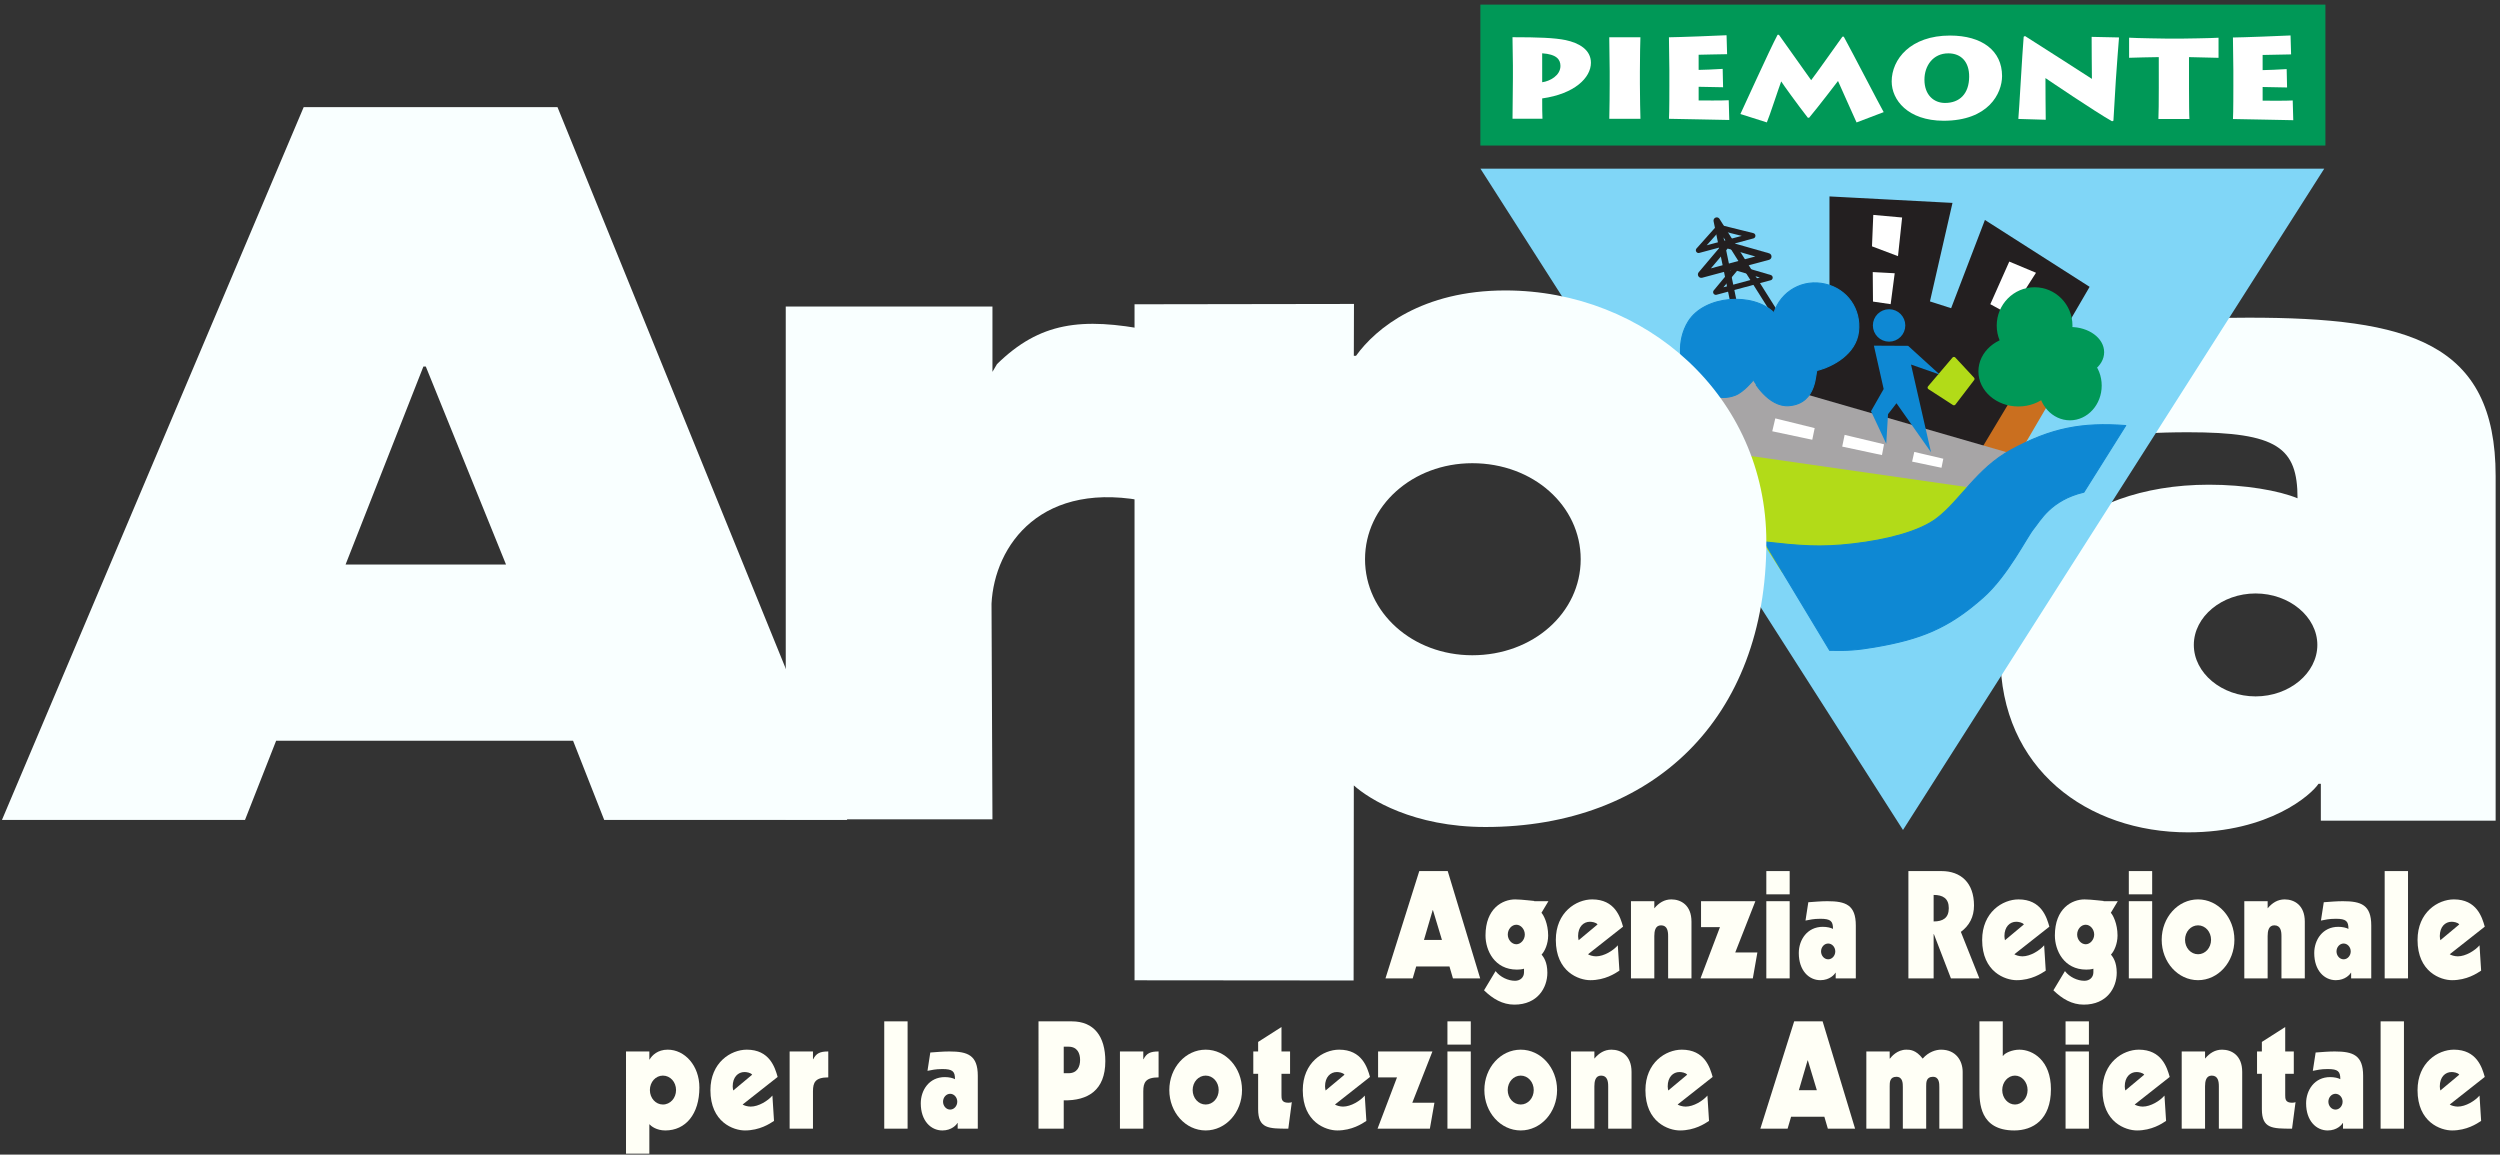 <?xml version="1.0" encoding="UTF-8" standalone="no"?>
<svg
   xmlns:dc="http://purl.org/dc/elements/1.1/"
   xmlns:cc="http://creativecommons.org/ns#"
   xmlns:rdf="http://www.w3.org/1999/02/22-rdf-syntax-ns#"
   xmlns:svg="http://www.w3.org/2000/svg"
   xmlns="http://www.w3.org/2000/svg"
   version="1.1"
   id="svg2"
   xml:space="preserve"
   width="664"
   height="306.667"
   viewBox="0 0 664 306.667"><rect x="0" y="0" width="664" height="306.667" fill="#333333" stroke="none"/><defs
     id="defs6" /><path
     d="m 166.267,306.423 h 6.2 v -7.838 c 0.499,0.554 1.924,1.663 4.24,1.663 5.381,0 9.051,-4.315 9.051,-11.401 0,-5.819 -3.884,-10.055 -8.409,-10.055 -2.672,0 -4.169,1.504 -4.811,2.613 h -0.071 v -2.137 h -6.2 z m 13.291,-16.903 c 0,2.138 -1.532,3.84 -3.492,3.84 -1.924,0 -3.456,-1.702 -3.456,-3.84 0,-2.137 1.532,-3.84 3.456,-3.84 1.96,0 3.492,1.703 3.492,3.84"
     style="fill:#fffff6;fill-opacity:1;fill-rule:evenodd;stroke:none;stroke-width:0.133"
     id="path14" /><path
     d="m 205.151,290.985 c -1.176,1.385 -3.669,2.929 -5.772,2.929 -0.891,0 -1.817,-0.317 -2.139,-0.554 l 9.3,-7.324 c -0.712,-2.533 -2.137,-7.244 -8.195,-7.244 -4.24,0 -9.657,3.404 -9.657,10.767 0,8.511 6.129,10.688 9.157,10.688 3.92,0 6.593,-1.781 7.733,-2.533 z m -10.405,-1.346 c -0.071,-0.396 -0.141,-0.752 -0.141,-1.108 0,-2.454 1.425,-3.8 3.135,-3.8 0.5,0 1.64,0.158 2.032,0.712 l -5.025,4.196"
     style="fill:#fffff6;fill-opacity:1;fill-rule:evenodd;stroke:none;stroke-width:0.133"
     id="path16" /><path
     d="m 209.725,299.773 h 6.2 v -9.936 c 0,-2.335 0.605,-3.681 4.063,-3.681 v -6.888 c -2.175,0 -3.208,0.475 -3.992,2.058 h -0.071 v -2.058 h -6.2 v 20.505"
     style="fill:#fffff6;fill-opacity:1;fill-rule:nonzero;stroke:none;stroke-width:0.133"
     id="path18" /><path
     d="m 234.856,299.773 h 6.2 v -28.502 h -6.2 v 28.502"
     style="fill:#fffff6;fill-opacity:1;fill-rule:nonzero;stroke:none;stroke-width:0.133"
     id="path20" /><path
     d="m 246.339,284.414 c 1.14,-0.198 2.032,-0.475 3.956,-0.475 2.743,0 3.349,0.633 3.349,2.692 -0.571,-0.316 -1.604,-0.554 -2.708,-0.554 -4.133,0 -6.379,3.444 -6.379,6.967 0,4.632 2.672,7.205 5.737,7.205 2.493,0 3.777,-1.544 3.991,-1.979 h 0.071 v 1.504 h 5.345 v -14.053 c 0,-5.463 -2.673,-6.453 -7.555,-6.453 -1.675,0 -3.385,0.158 -5.059,0.277 z m 6.023,6.096 c 1.033,0 1.888,0.95 1.888,2.098 0,1.148 -0.855,2.098 -1.888,2.098 -1.033,0 -1.889,-0.95 -1.889,-2.098 0,-1.148 0.856,-2.098 1.889,-2.098"
     style="fill:#fffff6;fill-opacity:1;fill-rule:evenodd;stroke:none;stroke-width:0.133"
     id="path22" /><path
     d="m 275.828,299.773 h 6.699 v -7.521 c 6.449,0.119 11.047,-2.692 11.047,-10.411 0,-6.571 -2.993,-10.569 -8.908,-10.569 h -8.837 z m 6.699,-21.772 h 1.283 c 2.281,0 3.064,1.702 3.064,3.523 0,1.821 -0.783,3.523 -3.064,3.523 h -1.283 v -7.046"
     style="fill:#fffff6;fill-opacity:1;fill-rule:evenodd;stroke:none;stroke-width:0.133"
     id="path24" /><path
     d="m 297.457,299.773 h 6.2 v -9.936 c 0,-2.335 0.607,-3.681 4.063,-3.681 v -6.888 c -2.173,0 -3.207,0.475 -3.991,2.058 h -0.072 v -2.058 h -6.2 v 20.505"
     style="fill:#fffff6;fill-opacity:1;fill-rule:nonzero;stroke:none;stroke-width:0.133"
     id="path26" /><path
     d="m 310.569,289.52 c 0,5.938 4.312,10.728 9.657,10.728 5.345,0 9.656,-4.79 9.656,-10.728 0,-5.938 -4.311,-10.728 -9.656,-10.728 -5.345,0 -9.657,4.79 -9.657,10.728 z m 6.2,0 c 0,-2.137 1.533,-3.84 3.457,-3.84 1.924,0 3.456,1.703 3.456,3.84 0,2.138 -1.532,3.84 -3.456,3.84 -1.924,0 -3.457,-1.702 -3.457,-3.84"
     style="fill:#fffff6;fill-opacity:1;fill-rule:evenodd;stroke:none;stroke-width:0.133"
     id="path28" /><path
     d="m 334.16,279.268 h -1.284 v 5.937 h 1.284 v 9.382 c 0,5.186 2.779,5.186 8.016,5.186 l 0.927,-7.046 c -0.213,0.079 -0.391,0.158 -0.927,0.158 -1.816,0 -1.816,-1.069 -1.816,-2.058 v -5.621 h 2.28 v -5.937 h -2.28 v -6.492 l -6.2,3.958 v 2.534"
     style="fill:#fffff6;fill-opacity:1;fill-rule:nonzero;stroke:none;stroke-width:0.133"
     id="path30" /><path
     d="m 362.48,290.985 c -1.176,1.385 -3.671,2.929 -5.773,2.929 -0.889,0 -1.816,-0.317 -2.137,-0.554 l 9.3,-7.324 c -0.712,-2.533 -2.139,-7.244 -8.196,-7.244 -4.24,0 -9.656,3.404 -9.656,10.767 0,8.511 6.129,10.688 9.157,10.688 3.92,0 6.592,-1.781 7.732,-2.533 z m -10.405,-1.346 c -0.071,-0.396 -0.143,-0.752 -0.143,-1.108 0,-2.454 1.425,-3.8 3.136,-3.8 0.499,0 1.639,0.158 2.032,0.712 l -5.025,4.196"
     style="fill:#fffff6;fill-opacity:1;fill-rule:evenodd;stroke:none;stroke-width:0.133"
     id="path32" /><path
     d="m 366.02,286.156 h 5.025 l -5.167,13.617 h 13.896 l 1.212,-6.888 h -5.88 l 5.345,-13.617 h -14.432 v 6.888"
     style="fill:#fffff6;fill-opacity:1;fill-rule:nonzero;stroke:none;stroke-width:0.133"
     id="path34" /><path
     d="m 384.439,299.773 h 6.2 v -20.505 h -6.2 z m 0,-22.326 h 6.2 v -6.176 h -6.2 v 6.176"
     style="fill:#fffff6;fill-opacity:1;fill-rule:evenodd;stroke:none;stroke-width:0.133"
     id="path36" /><path
     d="m 394.247,289.52 c 0,5.938 4.311,10.728 9.656,10.728 5.345,0 9.657,-4.79 9.657,-10.728 0,-5.938 -4.312,-10.728 -9.657,-10.728 -5.345,0 -9.656,4.79 -9.656,10.728 z m 6.2,0 c 0,-2.137 1.532,-3.84 3.456,-3.84 1.924,0 3.457,1.703 3.457,3.84 0,2.138 -1.533,3.84 -3.457,3.84 -1.924,0 -3.456,-1.702 -3.456,-3.84"
     style="fill:#fffff6;fill-opacity:1;fill-rule:evenodd;stroke:none;stroke-width:0.133"
     id="path38" /><path
     d="m 417.265,299.773 h 6.2 v -11.242 c 0,-1.306 0.251,-2.85 1.783,-2.85 1.675,0 1.888,1.544 1.888,2.85 v 11.242 h 6.2 v -15.082 c 0,-4.354 -2.779,-5.898 -5.345,-5.898 -1.852,0 -3.313,0.91 -4.525,2.375 v -1.9 h -6.2 v 20.505"
     style="fill:#fffff6;fill-opacity:1;fill-rule:evenodd;stroke:none;stroke-width:0.133"
     id="path40" /><path
     d="m 453.489,290.985 c -1.176,1.385 -3.671,2.929 -5.772,2.929 -0.891,0 -1.817,-0.317 -2.139,-0.554 l 9.3,-7.324 c -0.712,-2.533 -2.137,-7.244 -8.195,-7.244 -4.241,0 -9.657,3.404 -9.657,10.767 0,8.511 6.129,10.688 9.159,10.688 3.92,0 6.591,-1.781 7.732,-2.533 z m -10.405,-1.346 c -0.071,-0.396 -0.141,-0.752 -0.141,-1.108 0,-2.454 1.425,-3.8 3.135,-3.8 0.5,0 1.64,0.158 2.032,0.712 l -5.025,4.196"
     style="fill:#fffff6;fill-opacity:1;fill-rule:evenodd;stroke:none;stroke-width:0.133"
     id="path42" /><path
     d="m 467.552,299.773 h 7.233 l 0.927,-3.167 h 8.837 l 0.927,3.167 h 7.233 l -8.624,-28.502 h -7.553 z m 15.001,-10.213 h -4.775 l 2.316,-7.917 h 0.072 l 2.387,7.917"
     style="fill:#fffff6;fill-opacity:1;fill-rule:evenodd;stroke:none;stroke-width:0.133"
     id="path44" /><path
     d="m 495.701,299.773 h 6.2 V 288.491 c 0,-0.99 0,-2.494 1.783,-2.494 1.709,0 1.709,1.781 1.709,2.771 v 11.005 h 6.2 V 288.491 c 0,-0.99 0,-2.494 1.783,-2.494 1.709,0 1.709,1.781 1.709,2.771 v 11.005 h 6.2 v -15.082 c 0,-2.969 -1.816,-5.898 -5.736,-5.898 -1.319,0 -3.313,0.554 -4.883,2.375 -1.816,-2.375 -3.456,-2.375 -4.347,-2.375 -2.459,0 -3.991,1.9 -4.347,2.375 h -0.072 v -1.9 h -6.2 v 20.505"
     style="fill:#fffff6;fill-opacity:1;fill-rule:nonzero;stroke:none;stroke-width:0.133"
     id="path46" /><path
     d="m 525.736,289.322 c 0,3.404 0,10.926 9.264,10.926 4.881,0 9.728,-2.81 9.728,-10.965 0,-7.64 -4.811,-10.49 -8.373,-10.49 -1.889,0 -3.884,0.871 -4.348,1.663 h -0.071 v -9.184 h -6.2 z m 6.057,0.198 c 0,-2.137 1.532,-3.84 3.385,-3.84 1.816,0 3.349,1.703 3.349,3.84 0,2.138 -1.533,3.84 -3.349,3.84 -1.853,0 -3.385,-1.702 -3.385,-3.84"
     style="fill:#fffff6;fill-opacity:1;fill-rule:evenodd;stroke:none;stroke-width:0.133"
     id="path48" /><path
     d="m 548.613,299.773 h 6.2 v -20.505 h -6.2 z m 0,-22.326 h 6.2 v -6.176 h -6.2 v 6.176"
     style="fill:#fffff6;fill-opacity:1;fill-rule:evenodd;stroke:none;stroke-width:0.133"
     id="path50" /><path
     d="m 574.884,290.985 c -1.176,1.385 -3.669,2.929 -5.772,2.929 -0.891,0 -1.817,-0.317 -2.139,-0.554 l 9.3,-7.324 c -0.712,-2.533 -2.137,-7.244 -8.195,-7.244 -4.24,0 -9.657,3.404 -9.657,10.767 0,8.511 6.129,10.688 9.157,10.688 3.921,0 6.593,-1.781 7.733,-2.533 z m -10.404,-1.346 c -0.072,-0.396 -0.143,-0.752 -0.143,-1.108 0,-2.454 1.424,-3.8 3.136,-3.8 0.499,0 1.639,0.158 2.031,0.712 l -5.024,4.196"
     style="fill:#fffff6;fill-opacity:1;fill-rule:evenodd;stroke:none;stroke-width:0.133"
     id="path52" /><path
     d="m 579.459,299.773 h 6.2 v -11.242 c 0,-1.306 0.248,-2.85 1.781,-2.85 1.675,0 1.888,1.544 1.888,2.85 v 11.242 h 6.2 v -15.082 c 0,-4.354 -2.779,-5.898 -5.344,-5.898 -1.853,0 -3.315,0.91 -4.525,2.375 v -1.9 h -6.2 v 20.505"
     style="fill:#fffff6;fill-opacity:1;fill-rule:evenodd;stroke:none;stroke-width:0.133"
     id="path54" /><path
     d="m 600.752,279.268 h -1.283 v 5.937 h 1.283 v 9.382 c 0,5.186 2.779,5.186 8.017,5.186 l 0.925,-7.046 c -0.213,0.079 -0.391,0.158 -0.925,0.158 -1.817,0 -1.817,-1.069 -1.817,-2.058 v -5.621 h 2.28 v -5.937 h -2.28 v -6.492 l -6.2,3.958 v 2.534"
     style="fill:#fffff6;fill-opacity:1;fill-rule:nonzero;stroke:none;stroke-width:0.133"
     id="path56" /><path
     d="m 614.284,284.414 c 1.14,-0.198 2.032,-0.475 3.956,-0.475 2.744,0 3.349,0.633 3.349,2.692 -0.571,-0.316 -1.604,-0.554 -2.708,-0.554 -4.133,0 -6.379,3.444 -6.379,6.967 0,4.632 2.672,7.205 5.737,7.205 2.495,0 3.777,-1.544 3.991,-1.979 h 0.072 v 1.504 h 5.344 v -14.053 c 0,-5.463 -2.672,-6.453 -7.553,-6.453 -1.676,0 -3.385,0.158 -5.06,0.277 z m 6.023,6.096 c 1.033,0 1.888,0.95 1.888,2.098 0,1.148 -0.855,2.098 -1.888,2.098 -1.033,0 -1.889,-0.95 -1.889,-2.098 0,-1.148 0.856,-2.098 1.889,-2.098"
     style="fill:#fffff6;fill-opacity:1;fill-rule:evenodd;stroke:none;stroke-width:0.133"
     id="path58" /><path
     d="m 632.289,299.773 h 6.2 v -28.502 h -6.2 v 28.502"
     style="fill:#fffff6;fill-opacity:1;fill-rule:nonzero;stroke:none;stroke-width:0.133"
     id="path60" /><path
     d="m 658.56,290.985 c -1.176,1.385 -3.669,2.929 -5.772,2.929 -0.892,0 -1.817,-0.317 -2.137,-0.554 l 9.3,-7.324 c -0.713,-2.533 -2.139,-7.244 -8.196,-7.244 -4.24,0 -9.657,3.404 -9.657,10.767 0,8.511 6.129,10.688 9.157,10.688 3.92,0 6.593,-1.781 7.733,-2.533 z m -10.404,-1.346 c -0.072,-0.396 -0.143,-0.752 -0.143,-1.108 0,-2.454 1.425,-3.8 3.135,-3.8 0.499,0 1.64,0.158 2.032,0.712 l -5.024,4.196"
     style="fill:#fffff6;fill-opacity:1;fill-rule:evenodd;stroke:none;stroke-width:0.133"
     id="path62" /><path
     d="m 367.981,259.861 h 7.233 l 0.925,-3.167 h 8.837 l 0.925,3.167 h 7.233 l -8.621,-28.502 h -7.555 z m 15,-10.213 h -4.775 l 2.316,-7.917 h 0.072 l 2.387,7.917"
     style="fill:#fffff6;fill-opacity:1;fill-rule:evenodd;stroke:none;stroke-width:0.133"
     id="path64" /><path
     d="m 394.16,263.028 c 2.316,2.257 4.917,3.801 8.053,3.801 6.164,0 8.765,-4.473 8.765,-8.471 0,-2.851 -0.997,-4.157 -1.532,-4.83 0.855,-0.871 1.745,-2.85 1.745,-5.067 0,-3.167 -1.247,-5.503 -1.781,-6.017 l 1.853,-3.087 h -3.777 v -0.079 c 0.32,0.079 -3.313,-0.396 -5.06,-0.396 -3.349,0 -7.875,2.375 -7.875,9.58 0,3.958 2.388,9.065 8.339,9.065 0.569,0 1.283,-0.04 1.888,-0.237 v 0.95 c 0,1.385 -1.033,2.256 -2.388,2.256 -1.852,0 -3.955,-0.99 -5.165,-2.573 z m 6.307,-14.805 c 0,-1.426 1.033,-2.613 2.281,-2.613 1.176,0 2.244,1.187 2.244,2.613 0,1.346 -1.068,2.573 -2.244,2.573 -1.248,0 -2.281,-1.227 -2.281,-2.573"
     style="fill:#fffff6;fill-opacity:1;fill-rule:evenodd;stroke:none;stroke-width:0.133"
     id="path66" /><path
     d="m 429.688,251.073 c -1.175,1.385 -3.669,2.93 -5.771,2.93 -0.891,0 -1.817,-0.317 -2.139,-0.555 l 9.3,-7.323 c -0.713,-2.534 -2.139,-7.244 -8.195,-7.244 -4.241,0 -9.656,3.404 -9.656,10.767 0,8.511 6.128,10.688 9.156,10.688 3.92,0 6.592,-1.781 7.733,-2.533 z m -10.404,-1.346 c -0.071,-0.396 -0.141,-0.752 -0.141,-1.108 0,-2.455 1.424,-3.801 3.135,-3.801 0.499,0 1.64,0.158 2.031,0.713 l -5.024,4.196"
     style="fill:#fffff6;fill-opacity:1;fill-rule:evenodd;stroke:none;stroke-width:0.133"
     id="path68" /><path
     d="m 433.185,259.861 h 6.2 V 248.619 c 0,-1.306 0.249,-2.851 1.781,-2.851 1.675,0 1.888,1.544 1.888,2.851 v 11.242 h 6.2 v -15.082 c 0,-4.354 -2.779,-5.898 -5.344,-5.898 -1.853,0 -3.315,0.911 -4.525,2.375 v -1.9 h -6.2 v 20.505"
     style="fill:#fffff6;fill-opacity:1;fill-rule:evenodd;stroke:none;stroke-width:0.133"
     id="path70" /><path
     d="m 451.796,246.244 h 5.025 l -5.167,13.617 h 13.896 l 1.211,-6.888 h -5.879 l 5.344,-13.617 h -14.431 v 6.888"
     style="fill:#fffff6;fill-opacity:1;fill-rule:nonzero;stroke:none;stroke-width:0.133"
     id="path72" /><path
     d="m 469.136,259.861 h 6.2 v -20.505 h -6.2 z m 0,-22.326 h 6.2 v -6.176 h -6.2 v 6.176"
     style="fill:#fffff6;fill-opacity:1;fill-rule:evenodd;stroke:none;stroke-width:0.133"
     id="path74" /><path
     d="m 479.54,244.502 c 1.141,-0.198 2.032,-0.475 3.955,-0.475 2.744,0 3.351,0.633 3.351,2.692 -0.571,-0.317 -1.604,-0.555 -2.709,-0.555 -4.132,0 -6.377,3.444 -6.377,6.967 0,4.632 2.672,7.205 5.736,7.205 2.495,0 3.777,-1.544 3.991,-1.979 h 0.072 v 1.504 h 5.345 v -14.053 c 0,-5.463 -2.673,-6.452 -7.555,-6.452 -1.675,0 -3.385,0.158 -5.06,0.277 z m 6.021,6.096 c 1.033,0 1.889,0.95 1.889,2.098 0,1.148 -0.856,2.098 -1.889,2.098 -1.033,0 -1.888,-0.95 -1.888,-2.098 0,-1.148 0.855,-2.098 1.888,-2.098"
     style="fill:#fffff6;fill-opacity:1;fill-rule:evenodd;stroke:none;stroke-width:0.133"
     id="path76" /><path
     d="m 506.872,259.861 h 6.7 v -11.757 h 0.071 l 4.525,11.757 h 7.553 l -4.917,-12.351 c 2.245,-1.663 3.492,-3.959 3.492,-7.007 0,-6.057 -3.527,-9.144 -8.623,-9.144 h -8.801 z m 6.7,-22.168 c 2.493,0 4.025,0.951 4.025,3.523 0,2.573 -1.532,3.523 -4.025,3.523 v -7.046"
     style="fill:#fffff6;fill-opacity:1;fill-rule:evenodd;stroke:none;stroke-width:0.133"
     id="path78" /><path
     d="m 542.923,251.073 c -1.176,1.385 -3.669,2.93 -5.772,2.93 -0.891,0 -1.817,-0.317 -2.139,-0.555 l 9.3,-7.323 c -0.712,-2.534 -2.137,-7.244 -8.195,-7.244 -4.24,0 -9.656,3.404 -9.656,10.767 0,8.511 6.128,10.688 9.157,10.688 3.919,0 6.592,-1.781 7.732,-2.533 z m -10.404,-1.346 c -0.071,-0.396 -0.143,-0.752 -0.143,-1.108 0,-2.455 1.425,-3.801 3.136,-3.801 0.499,0 1.639,0.158 2.031,0.713 l -5.024,4.196"
     style="fill:#fffff6;fill-opacity:1;fill-rule:evenodd;stroke:none;stroke-width:0.133"
     id="path80" /><path
     d="m 545.385,263.028 c 2.317,2.257 4.917,3.801 8.053,3.801 6.164,0 8.765,-4.473 8.765,-8.471 0,-2.851 -0.999,-4.157 -1.532,-4.83 0.855,-0.871 1.745,-2.85 1.745,-5.067 0,-3.167 -1.247,-5.503 -1.781,-6.017 l 1.852,-3.087 h -3.776 v -0.079 c 0.32,0.079 -3.315,-0.396 -5.06,-0.396 -3.349,0 -7.875,2.375 -7.875,9.58 0,3.958 2.388,9.065 8.337,9.065 0.571,0 1.283,-0.04 1.889,-0.237 v 0.95 c 0,1.385 -1.033,2.256 -2.387,2.256 -1.853,0 -3.956,-0.99 -5.167,-2.573 z m 6.307,-14.805 c 0,-1.426 1.033,-2.613 2.281,-2.613 1.176,0 2.244,1.187 2.244,2.613 0,1.346 -1.068,2.573 -2.244,2.573 -1.248,0 -2.281,-1.227 -2.281,-2.573"
     style="fill:#fffff6;fill-opacity:1;fill-rule:evenodd;stroke:none;stroke-width:0.133"
     id="path82" /><path
     d="m 565.415,259.861 h 6.2 v -20.505 h -6.2 z m 0,-22.326 h 6.2 v -6.176 h -6.2 v 6.176"
     style="fill:#fffff6;fill-opacity:1;fill-rule:evenodd;stroke:none;stroke-width:0.133"
     id="path84" /><path
     d="m 574.145,249.608 c 0,5.938 4.311,10.728 9.656,10.728 5.344,0 9.656,-4.79 9.656,-10.728 0,-5.938 -4.312,-10.728 -9.656,-10.728 -5.345,0 -9.656,4.79 -9.656,10.728 z m 6.199,0 c 0,-2.137 1.533,-3.84 3.457,-3.84 1.923,0 3.456,1.703 3.456,3.84 0,2.138 -1.533,3.84 -3.456,3.84 -1.924,0 -3.457,-1.702 -3.457,-3.84"
     style="fill:#fffff6;fill-opacity:1;fill-rule:evenodd;stroke:none;stroke-width:0.133"
     id="path86" /><path
     d="m 596.085,259.861 h 6.2 V 248.619 c 0,-1.306 0.249,-2.851 1.781,-2.851 1.673,0 1.888,1.544 1.888,2.851 v 11.242 h 6.2 v -15.082 c 0,-4.354 -2.779,-5.898 -5.345,-5.898 -1.852,0 -3.312,0.911 -4.524,2.375 v -1.9 h -6.2 v 20.505"
     style="fill:#fffff6;fill-opacity:1;fill-rule:evenodd;stroke:none;stroke-width:0.133"
     id="path88" /><path
     d="m 616.443,244.502 c 1.14,-0.198 2.031,-0.475 3.955,-0.475 2.744,0 3.349,0.633 3.349,2.692 -0.569,-0.317 -1.604,-0.555 -2.708,-0.555 -4.133,0 -6.377,3.444 -6.377,6.967 0,4.632 2.672,7.205 5.736,7.205 2.495,0 3.777,-1.544 3.991,-1.979 h 0.072 v 1.504 h 5.344 v -14.053 c 0,-5.463 -2.672,-6.452 -7.553,-6.452 -1.675,0 -3.385,0.158 -5.06,0.277 z m 6.021,6.096 c 1.033,0 1.889,0.95 1.889,2.098 0,1.148 -0.856,2.098 -1.889,2.098 -1.033,0 -1.888,-0.95 -1.888,-2.098 0,-1.148 0.855,-2.098 1.888,-2.098"
     style="fill:#fffff6;fill-opacity:1;fill-rule:evenodd;stroke:none;stroke-width:0.133"
     id="path90" /><path
     d="m 633.369,259.861 h 6.199 v -28.502 h -6.199 v 28.502"
     style="fill:#fffff6;fill-opacity:1;fill-rule:nonzero;stroke:none;stroke-width:0.133"
     id="path92" /><path
     d="m 658.56,251.073 c -1.175,1.385 -3.669,2.93 -5.772,2.93 -0.891,0 -1.816,-0.317 -2.137,-0.555 l 9.3,-7.323 c -0.713,-2.534 -2.139,-7.244 -8.196,-7.244 -4.24,0 -9.656,3.404 -9.656,10.767 0,8.511 6.128,10.688 9.157,10.688 3.92,0 6.592,-1.781 7.732,-2.533 z m -10.404,-1.346 c -0.071,-0.396 -0.143,-0.752 -0.143,-1.108 0,-2.455 1.425,-3.801 3.136,-3.801 0.499,0 1.639,0.158 2.031,0.713 l -5.024,4.196"
     style="fill:#fffff6;fill-opacity:1;fill-rule:evenodd;stroke:none;stroke-width:0.133"
     id="path94" /><path
     d="m 546.777,117.904 c 9.904,-1.289 17.641,-3.096 34.355,-3.096 23.832,0 29.093,4.128 29.093,17.54 -4.952,-2.064 -13.928,-3.612 -23.523,-3.612 -35.903,0 -55.401,22.44 -55.401,45.394 0,30.177 23.213,46.942 49.831,46.942 21.665,0 32.808,-10.059 34.664,-12.896 h 0.62 v 9.801 h 46.425 v -91.562 c 0,-35.593 -23.213,-42.041 -65.615,-42.041 -14.547,0 -29.403,1.032 -43.951,1.807 z m 52.307,39.72 c 8.975,0 16.403,6.189 16.403,13.669 0,7.48 -7.428,13.67 -16.403,13.67 -8.977,0 -16.404,-6.19 -16.404,-13.67 0,-7.48 7.427,-13.669 16.404,-13.669"
     style="fill:#f9ffff;fill-opacity:1;fill-rule:evenodd;stroke:none;stroke-width:0.133"
     id="path96" /><path
     d="M 613.867,46.692 H 396.659 l 108.772,170.233 z"
     style="fill:#80d6f7;fill-opacity:1;fill-rule:nonzero;stroke:none;stroke-width:0.133"
     id="path98" /><path
     d="M 613.867,46.692 H 396.659 l 108.772,170.233 z"
     style="fill:none;stroke:#80d6f7;stroke-width:3.783;stroke-linecap:butt;stroke-linejoin:miter;stroke-miterlimit:3.864;stroke-dasharray:none;stroke-opacity:1"
     id="path100" /><path
     d="m 529.381,119.528 25.173,-43.236 -27.196,-17.371 -8.941,23.351 -6.216,-1.995 5.967,-26.077 -31.927,-1.679 v 27.731 l -8.709,-0.721 -1.277,25.919 53.127,14.079"
     style="fill:#231f20;fill-opacity:1;fill-rule:nonzero;stroke:none;stroke-width:0.133"
     id="path102" /><path
     d="m 529.381,119.528 25.173,-43.236 -27.196,-17.371 -8.941,23.351 -6.216,-1.995 5.967,-26.077 -31.927,-1.679 v 27.731 l -8.709,-0.721 -1.277,25.919 z"
     style="fill:none;stroke:#231f20;stroke-width:0.667;stroke-linecap:butt;stroke-linejoin:miter;stroke-miterlimit:3.864;stroke-dasharray:none;stroke-opacity:1"
     id="path104" /><path
     d="m 544.991,104.697 -9.755,16.677 -8.181,-2.517 10.384,-17.308 7.552,3.148"
     style="fill:#ca6f1f;fill-opacity:1;fill-rule:nonzero;stroke:none;stroke-width:0.133"
     id="path106" /><path
     d="m 544.991,104.697 -9.755,16.677 -8.181,-2.517 10.384,-17.308 z"
     style="fill:none;stroke:#ca6f1f;stroke-width:1;stroke-linecap:butt;stroke-linejoin:round;stroke-miterlimit:3.864;stroke-dasharray:none;stroke-opacity:1"
     id="path108" /><path
     d="m 543.243,123.595 -108.124,-31.22 24.367,37.092 77.137,3.752 6.62,-9.624"
     style="fill:#a7a5a6;fill-opacity:1;fill-rule:nonzero;stroke:none;stroke-width:0.133"
     id="path110" /><path
     d="m 543.243,123.595 -108.124,-31.22 24.367,37.092 77.137,3.752 z"
     style="fill:none;stroke:#a7a5a6;stroke-width:1;stroke-linecap:butt;stroke-linejoin:round;stroke-miterlimit:3.864;stroke-dasharray:none;stroke-opacity:1"
     id="path112" /><path
     d="m 528.981,130.815 -75.667,-10.872 20.283,31.64 35.245,-5.979 20.139,-14.789"
     style="fill:#b2db18;fill-opacity:1;fill-rule:nonzero;stroke:none;stroke-width:0.133"
     id="path114" /><path
     d="m 528.981,130.815 -75.667,-10.872 20.283,31.64 35.245,-5.979 z"
     style="fill:none;stroke:#b2db18;stroke-width:1;stroke-linecap:butt;stroke-linejoin:round;stroke-miterlimit:3.864;stroke-dasharray:none;stroke-opacity:1"
     id="path116" /><path
     d="m 505.204,57.768 -7.661,-0.688 -0.344,8.348 6.909,2.607 1.096,-10.267"
     style="fill:#ffffff;fill-opacity:1;fill-rule:nonzero;stroke:none;stroke-width:0.133"
     id="path118" /><path
     d="m 503.235,72.576 -5.835,-0.313 0.065,7.837 4.692,0.688 1.077,-8.212"
     style="fill:#ffffff;fill-opacity:1;fill-rule:nonzero;stroke:none;stroke-width:0.133"
     id="path120" /><path
     d="m 540.764,72.447 -7.1,-2.971 -5.036,11.319 5.036,2.753 7.1,-11.101"
     style="fill:#ffffff;fill-opacity:1;fill-rule:nonzero;stroke:none;stroke-width:0.133"
     id="path122" /><path
     d="m 541.36,93.547 c 0,-3.423 3.807,-6.197 8.5,-6.197 4.695,0 8.5,2.775 8.5,6.197 0,3.423 -3.805,6.197 -8.5,6.197 -4.693,0 -8.5,-2.775 -8.5,-6.197"
     style="fill:#009857;fill-opacity:1;fill-rule:nonzero;stroke:none;stroke-width:0.133"
     id="path124" /><path
     d="m 541.36,93.547 c 0,-3.423 3.807,-6.197 8.5,-6.197 4.695,0 8.5,2.775 8.5,6.197 0,3.423 -3.805,6.197 -8.5,6.197 -4.693,0 -8.5,-2.775 -8.5,-6.197 z"
     style="fill:none;stroke:#009857;stroke-width:1;stroke-linecap:butt;stroke-linejoin:round;stroke-miterlimit:3.864;stroke-dasharray:none;stroke-opacity:1"
     id="path126" /><path
     d="m 530.828,86.473 c 0,-5.345 4.28,-9.679 9.561,-9.679 5.28,0 9.561,4.333 9.561,9.679 0,5.347 -4.281,9.681 -9.561,9.681 -5.281,0 -9.561,-4.335 -9.561,-9.681"
     style="fill:#009857;fill-opacity:1;fill-rule:nonzero;stroke:none;stroke-width:0.133"
     id="path128" /><path
     d="m 530.828,86.473 c 0,-5.345 4.28,-9.679 9.561,-9.679 5.28,0 9.561,4.333 9.561,9.679 0,5.347 -4.281,9.681 -9.561,9.681 -5.281,0 -9.561,-4.335 -9.561,-9.681 z"
     style="fill:none;stroke:#009857;stroke-width:1;stroke-linecap:butt;stroke-linejoin:round;stroke-miterlimit:3.864;stroke-dasharray:none;stroke-opacity:1"
     id="path130" /><path
     d="m 525.965,98.633 c 0,-4.875 4.529,-8.827 10.116,-8.827 5.585,0 10.115,3.952 10.115,8.827 0,4.876 -4.529,8.828 -10.115,8.828 -5.587,0 -10.116,-3.952 -10.116,-8.828"
     style="fill:#009857;fill-opacity:1;fill-rule:nonzero;stroke:none;stroke-width:0.133"
     id="path132" /><path
     d="m 525.965,98.633 c 0,-4.875 4.529,-8.827 10.116,-8.827 5.585,0 10.115,3.952 10.115,8.827 0,4.876 -4.529,8.828 -10.115,8.828 -5.587,0 -10.116,-3.952 -10.116,-8.828 z"
     style="fill:none;stroke:#009857;stroke-width:1;stroke-linecap:butt;stroke-linejoin:round;stroke-miterlimit:3.864;stroke-dasharray:none;stroke-opacity:1"
     id="path134" /><path
     d="m 541.848,102.413 c 0,-4.82 3.551,-8.727 7.932,-8.727 4.38,0 7.932,3.907 7.932,8.727 0,4.819 -3.552,8.725 -7.932,8.725 -4.381,0 -7.932,-3.907 -7.932,-8.725"
     style="fill:#009857;fill-opacity:1;fill-rule:nonzero;stroke:none;stroke-width:0.133"
     id="path136" /><path
     d="m 541.848,102.413 c 0,-4.82 3.551,-8.727 7.932,-8.727 4.38,0 7.932,3.907 7.932,8.727 0,4.819 -3.552,8.725 -7.932,8.725 -4.381,0 -7.932,-3.907 -7.932,-8.725 z"
     style="fill:none;stroke:#009857;stroke-width:1;stroke-linecap:butt;stroke-linejoin:round;stroke-miterlimit:3.864;stroke-dasharray:none;stroke-opacity:1"
     id="path138" /><path
     d="m 473.853,86.969 -17.881,-28.376 5.836,28.376"
     style="fill:none;stroke:#231f20;stroke-width:1.72;stroke-linecap:butt;stroke-linejoin:round;stroke-miterlimit:3.864;stroke-dasharray:none;stroke-opacity:1"
     id="path140" /><path
     d="m 469.609,68.143 -17.743,4.753 6.681,-7.908 z"
     style="fill:none;stroke:#231f20;stroke-width:1.806;stroke-linecap:butt;stroke-linejoin:round;stroke-miterlimit:3.864;stroke-dasharray:none;stroke-opacity:1"
     id="path142" /><path
     d="m 465.515,62.624 -14.372,3.851 5.424,-6.075 z"
     style="fill:none;stroke:#231f20;stroke-width:1.451;stroke-linecap:butt;stroke-linejoin:round;stroke-miterlimit:3.864;stroke-dasharray:none;stroke-opacity:1"
     id="path144" /><path
     d="m 470.103,73.737 -14.372,3.851 5.383,-6.491 z"
     style="fill:none;stroke:#231f20;stroke-width:1.451;stroke-linecap:butt;stroke-linejoin:round;stroke-miterlimit:3.864;stroke-dasharray:none;stroke-opacity:1"
     id="path146" /><path
     d="m 518.964,95.295 -6.497,7.645 6.497,4.205 4.971,-6.5 -4.971,-5.351"
     style="fill:#b2db18;fill-opacity:1;fill-rule:nonzero;stroke:none;stroke-width:0.133"
     id="path148" /><path
     d="m 518.964,95.295 -6.497,7.645 6.497,4.205 4.971,-6.5 z"
     style="fill:none;stroke:#b2db18;stroke-width:1;stroke-linecap:butt;stroke-linejoin:round;stroke-miterlimit:3.864;stroke-dasharray:none;stroke-opacity:1"
     id="path150" /><path
     d="m 497.936,86.436 c 0,-2.103 1.704,-3.805 3.805,-3.805 2.103,0 3.807,1.703 3.807,3.805 0,2.103 -1.704,3.807 -3.807,3.807 -2.101,0 -3.805,-1.704 -3.805,-3.807"
     style="fill:#0e88d3;fill-opacity:1;fill-rule:nonzero;stroke:none;stroke-width:0.133"
     id="path152" /><path
     d="m 497.936,86.436 c 0,-2.103 1.704,-3.805 3.805,-3.805 2.103,0 3.807,1.703 3.807,3.805 0,2.103 -1.704,3.807 -3.807,3.807 -2.101,0 -3.805,-1.704 -3.805,-3.807 z"
     style="fill:none;stroke:#0e88d3;stroke-width:1;stroke-linecap:butt;stroke-linejoin:round;stroke-miterlimit:3.864;stroke-dasharray:none;stroke-opacity:1"
     id="path154" /><path
     d="m 497.709,91.807 9.093,0.047 8.411,7.645 -7.647,-2.675 5.313,23.3 -9.173,-13.025 -2.247,2.907 -0.472,7.852 -4.048,-8.639 3.364,-5.897 -2.595,-11.515"
     style="fill:#0e88d3;fill-opacity:1;fill-rule:nonzero;stroke:none;stroke-width:0.133"
     id="path156" /><path
     d="m 515.848,122.028 -0.385,1.913 -7.303,-1.528 0.463,-2.079 7.225,1.693"
     style="fill:#ffffff;fill-opacity:1;fill-rule:nonzero;stroke:none;stroke-width:0.133"
     id="path158" /><path
     d="m 515.848,122.028 -0.385,1.913 -7.303,-1.528 0.463,-2.079 z"
     style="fill:none;stroke:#ffffff;stroke-width:0.504;stroke-linecap:butt;stroke-linejoin:miter;stroke-miterlimit:3.864;stroke-dasharray:none;stroke-opacity:1"
     id="path160" /><path
     d="m 500.1,118.191 -0.449,2.375 -10.063,-2.144 0.539,-2.617 9.973,2.387"
     style="fill:#ffffff;fill-opacity:1;fill-rule:nonzero;stroke:none;stroke-width:0.133"
     id="path162" /><path
     d="m 500.1,118.191 -0.449,2.375 -10.063,-2.144 0.539,-2.617 z"
     style="fill:none;stroke:#ffffff;stroke-width:0.504;stroke-linecap:butt;stroke-linejoin:miter;stroke-miterlimit:3.864;stroke-dasharray:none;stroke-opacity:1"
     id="path164" /><path
     d="m 481.681,113.891 -0.54,2.607 -10.127,-2.145 0.692,-2.925 9.975,2.464"
     style="fill:#ffffff;fill-opacity:1;fill-rule:nonzero;stroke:none;stroke-width:0.133"
     id="path166" /><path
     d="m 481.681,113.891 -0.54,2.607 -10.127,-2.145 0.692,-2.925 z"
     style="fill:none;stroke:#ffffff;stroke-width:0.504;stroke-linecap:butt;stroke-linejoin:miter;stroke-miterlimit:3.864;stroke-dasharray:none;stroke-opacity:1"
     id="path168" /><path
     d="m 564.585,113.025 -11.109,17.697 c -8.849,2.088 -11.629,7.637 -13.36,9.725 -1.803,2.176 -6.788,12.36 -13.371,18.217 -9.233,8.213 -16.627,11.111 -28.808,13.199 -4.616,0.791 -7.295,0.984 -11.976,0.864 l -17.352,-28.807 c 9.369,1.039 14.744,1.557 23.605,0.519 8.993,-1.053 17.591,-3.253 22.231,-6.784 6.243,-4.749 10.548,-13.216 19.764,-18.205 10.648,-5.765 18.748,-7.291 30.376,-6.425"
     style="fill:#0e88d3;fill-opacity:1;fill-rule:nonzero;stroke:none;stroke-width:0.133"
     id="path170" /><path
     d="m 564.585,113.025 -11.109,17.697 c -8.849,2.088 -11.629,7.637 -13.36,9.725 -1.803,2.176 -6.788,12.36 -13.371,18.217 -9.233,8.213 -16.627,11.111 -28.808,13.199 -4.616,0.791 -7.295,0.984 -11.976,0.864 l -17.352,-28.807 c 9.369,1.039 14.744,1.557 23.605,0.519 8.993,-1.053 17.591,-3.253 22.231,-6.784 6.243,-4.749 10.548,-13.216 19.764,-18.205 10.648,-5.765 18.748,-7.291 30.376,-6.425 z"
     style="fill:none;stroke:#0e88d3;stroke-width:0.286;stroke-linecap:butt;stroke-linejoin:miter;stroke-miterlimit:3.864;stroke-dasharray:none;stroke-opacity:1"
     id="path172" /><path
     d="m 471.157,83.077 c -5.476,-5.476 -18.441,-4.651 -22.763,2.343 -3.04,4.92 -2.644,11.785 0.659,15.473 3.133,3.496 7.331,5.864 11.884,4.059 2.228,-0.883 4.681,-3.945 4.697,-3.961 0.025,-0.025 3.972,7.243 9.584,6.759 7.653,-0.66 6.805,-9.209 7.419,-9.364 4.336,-1.099 10.315,-4.46 10.987,-10.292 0.685,-5.968 -2.964,-11.245 -8.809,-12.636 -5.933,-1.411 -11.741,1.829 -13.657,7.62"
     style="fill:#0e88d3;fill-opacity:1;fill-rule:nonzero;stroke:none;stroke-width:0.133"
     id="path174" /><path
     d="m 471.157,83.077 c -5.476,-5.476 -18.441,-4.651 -22.763,2.343 -3.04,4.92 -2.644,11.785 0.659,15.473 3.133,3.496 7.331,5.864 11.884,4.059 2.228,-0.883 4.681,-3.945 4.697,-3.961 0.025,-0.025 3.972,7.243 9.584,6.759 7.653,-0.66 6.805,-9.209 7.419,-9.364 4.336,-1.099 10.315,-4.46 10.987,-10.292 0.685,-5.968 -2.964,-11.245 -8.809,-12.636 -5.933,-1.411 -11.741,1.829 -13.657,7.62 z"
     style="fill:none;stroke:#0e88d3;stroke-width:0.286;stroke-linecap:butt;stroke-linejoin:miter;stroke-miterlimit:3.864;stroke-dasharray:none;stroke-opacity:1"
     id="path176" /><path
     d="M 393.187,1.227 H 617.629 V 38.657 H 393.187 V 1.227"
     style="fill:#009857;fill-opacity:1;fill-rule:nonzero;stroke:none;stroke-width:0.133"
     id="path178" /><path
     d="m 409.679,31.541 c -0.071,-0.641 -0.072,-3.965 -0.072,-4.575 l -10e-4,-0.824 c 8.632,-1.216 12.947,-5.515 12.945,-9.479 -10e-4,-3.447 -3.141,-5.248 -6.709,-6.012 -2.96,-0.611 -7.312,-0.765 -14.124,-0.768 0,0.457 0.109,6.771 0.109,7.472 l 10e-4,3.355 c 0,2.165 -0.068,9.516 -0.103,10.828 z m -0.077,-17.384 c 3.816,0.245 4.851,1.649 4.852,3.357 0.001,2.531 -2.78,4.055 -4.849,4.328 l -0.003,-7.685"
     style="fill:#ffffff;fill-opacity:1;fill-rule:evenodd;stroke:none;stroke-width:0.133"
     id="path180" /><path
     d="m 435.555,19.048 c -0.001,-3.66 0.104,-8.601 0.139,-9.151 l -8.275,-0.003 c 0,0.732 0.109,8.569 0.111,9.088 l 0.001,3.293 c 0,0.793 -0.033,7.931 -0.104,9.272 l 8.276,0.004 c -0.036,-0.703 -0.145,-6.161 -0.147,-9.211 l -0.001,-3.293"
     style="fill:#ffffff;fill-opacity:1;fill-rule:nonzero;stroke:none;stroke-width:0.133"
     id="path182" /><path
     d="m 459.151,26.62 c -1.677,0.121 -7.063,0.059 -7.991,0.059 v -3.629 c 0.784,0 5.528,0.124 6.491,0.124 l -0.108,-4.88 c -1.569,0.121 -5.672,0.272 -6.385,0.272 l -0.001,-4.025 c 0.641,0 6.241,-0.151 7.561,-0.149 l -0.144,-5.033 c -1.32,0.092 -13.304,0.544 -15.303,0.544 0.036,0.884 0.111,8.235 0.111,8.723 l 0.001,4.085 c 10e-4,0.703 0.003,7.229 -0.103,8.845 1.855,0 14.731,0.311 16.015,0.312 l -0.144,-5.247"
     style="fill:#ffffff;fill-opacity:1;fill-rule:nonzero;stroke:none;stroke-width:0.133"
     id="path184" /><path
     d="m 469.276,32.511 c 0.641,-1.433 3.207,-9.301 3.812,-10.887 0.572,0.915 4.319,6.101 7.067,9.64 h 0.356 c 2.675,-3.201 7.237,-9.207 7.665,-9.756 0.393,0.824 3.784,8.572 4.927,11.012 l 7.204,-2.741 c -0.964,-1.679 -8.139,-15.528 -10.601,-20.043 h -0.357 c -1.888,2.623 -6.915,9.757 -8.305,11.556 -1.107,-1.556 -6.388,-9.031 -8.565,-12.051 h -0.357 c -2.068,3.873 -9.267,19.82 -9.872,21.04 l 7.028,2.229"
     style="fill:#ffffff;fill-opacity:1;fill-rule:nonzero;stroke:none;stroke-width:0.133"
     id="path186" /><path
     d="m 516.203,32.072 c 11.948,0.004 15.548,-7.283 15.547,-11.888 -0.003,-6.711 -5.319,-10.737 -13.809,-10.741 -10.521,-0.004 -15.513,6.307 -15.511,12.193 10e-4,4.879 4.249,10.401 13.773,10.436 z m 0.389,-4.728 c -2.925,-0.001 -5.457,-2.076 -5.46,-6.163 -10e-4,-3.72 2.28,-7.013 6.347,-7.012 3.424,0.003 5.565,2.291 5.531,6.224 -0.033,4.544 -2.564,6.953 -6.417,6.951"
     style="fill:#ffffff;fill-opacity:1;fill-rule:evenodd;stroke:none;stroke-width:0.133"
     id="path188" /><path
     d="m 543.348,31.808 c -0.036,-1.007 -0.075,-9.821 -0.075,-11.071 0.535,0.365 13.415,9.093 17.696,11.475 l 0.357,-0.152 c 0.105,-1.984 0.353,-6.313 0.637,-10.736 0.319,-4.452 0.639,-8.996 0.851,-11.376 l -7.276,-0.155 c -0.035,1.312 0.075,9.485 0.076,11.163 -1.249,-0.795 -12.703,-8.209 -17.768,-11.384 l -0.356,0.183 c -0.356,4.057 -1.205,19.672 -1.419,21.836 l 7.276,0.217"
     style="fill:#ffffff;fill-opacity:1;fill-rule:nonzero;stroke:none;stroke-width:0.133"
     id="path190" /><path
     d="m 581.512,31.609 c -0.072,-0.609 -0.109,-4.819 -0.111,-7.96 l -0.003,-8.479 c 0.571,0.001 7.169,0.156 7.847,0.187 l -10e-4,-5.337 c -1.748,0.121 -9.524,0.24 -10.201,0.24 l -3.104,-0.001 c -0.392,0 -8.845,-0.125 -10.451,-0.248 l 0.003,5.337 c 1.105,-0.031 6.171,-0.181 7.881,-0.18 l 0.004,7.991 c 10e-4,3.324 -0.033,7.655 -0.104,8.448 l 8.24,0.003"
     style="fill:#ffffff;fill-opacity:1;fill-rule:nonzero;stroke:none;stroke-width:0.133"
     id="path192" /><path
     d="m 608.945,26.68 c -1.675,0.121 -7.061,0.057 -7.989,0.057 l -10e-4,-3.629 c 0.785,0 5.529,0.124 6.492,0.125 l -0.108,-4.88 c -1.571,0.121 -5.672,0.272 -6.385,0.272 l -0.001,-4.027 c 0.641,0.001 6.241,-0.149 7.561,-0.149 l -0.144,-5.032 c -1.32,0.091 -13.305,0.544 -15.303,0.543 0.036,0.885 0.111,8.235 0.111,8.723 l 10e-4,4.087 c 0,0.701 0.003,7.228 -0.103,8.845 1.855,0 14.731,0.311 16.015,0.311 l -0.145,-5.245"
     style="fill:#ffffff;fill-opacity:1;fill-rule:nonzero;stroke:none;stroke-width:0.133"
     id="path194" /><path
     d="m 208.695,217.62 h 54.9 l -0.248,-57.286 c 0.783,-15.433 13.217,-33.344 42.187,-26.948 V 87.76 c -18.309,-3.581 -29.376,-2.181 -40.737,8.955 l -1.201,2.047 V 81.423 h -54.9 V 217.62"
     style="fill:#f9ffff;fill-opacity:1;fill-rule:nonzero;stroke:none;stroke-width:0.133"
     id="path196" /><path
     d="M 0.523,217.768 H 65.075 l 8.268,-21.034 h 78.862 l 8.268,21.034 h 64.552 L 148.071,28.459 H 80.657 Z M 134.397,149.932 H 91.787 L 112.456,97.345 h 0.636 l 21.305,52.587"
     style="fill:#f9ffff;fill-opacity:1;fill-rule:evenodd;stroke:none;stroke-width:0.133"
     id="path198" /><path
     d="m 419.833,148.532 c 0,-14.199 -12.631,-25.504 -28.787,-25.504 -15.863,0 -28.493,11.305 -28.493,25.504 0,14.199 12.631,25.504 28.493,25.504 16.156,0 28.787,-11.306 28.787,-25.504 z M 301.333,260.366 V 80.816 l 58.283,-0.088 -0.04,13.768 h 0.588 c 5.287,-7.361 17.624,-17.353 39.655,-17.353 37.305,0 69.324,28.133 69.324,66.784 0,47.065 -30.256,75.724 -74.611,75.724 -19.093,0 -30.844,-7.362 -34.956,-11.043 l -0.056,51.809 -58.187,-0.051"
     style="fill:#f9ffff;fill-opacity:1;fill-rule:evenodd;stroke:none;stroke-width:0.133"
     id="path200" /></svg>